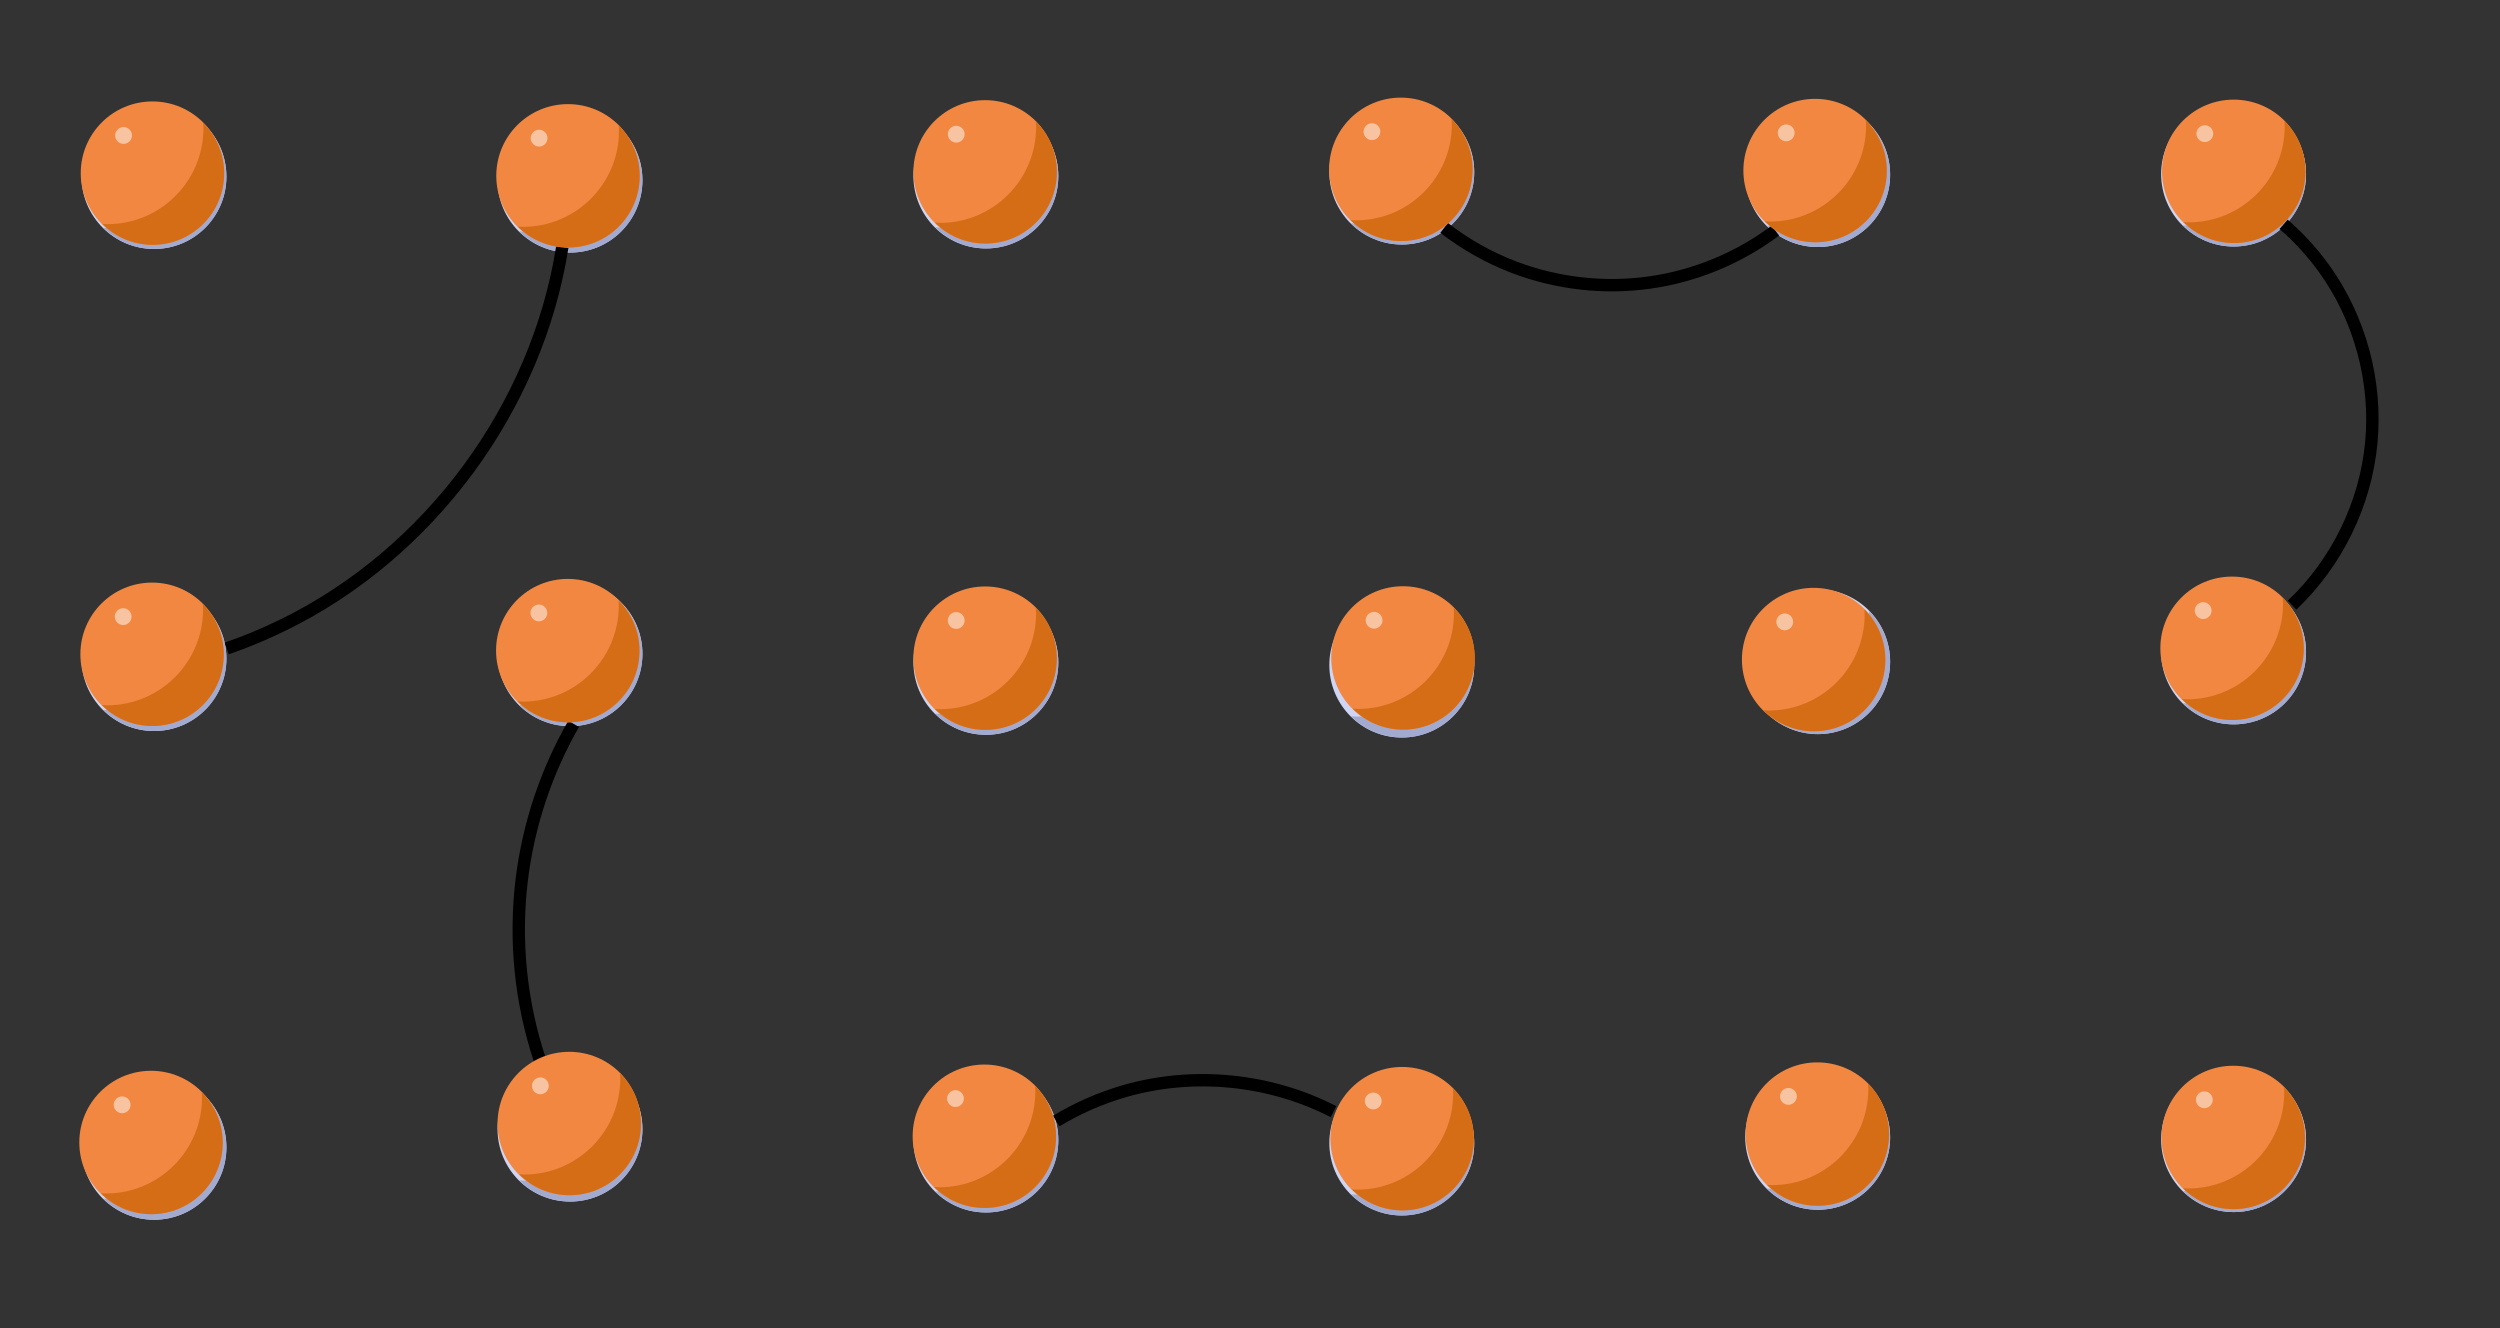 <?xml version="1.0" encoding="UTF-8" standalone="no"?>
<!-- Created with Inkscape (http://www.inkscape.org/) -->

<svg
   width="150.359mm"
   height="79.899mm"
   viewBox="0 0 150.359 79.899"
   version="1.1"
   id="svg1"
   xmlns="http://www.w3.org/2000/svg"
   xmlns:svg="http://www.w3.org/2000/svg">
  <rect x="0" y="0" width="150.359" height="79.899" fill="#333333" stroke="none"/>
  <defs
     id="defs1" />
  <g
     id="layer1"
     transform="translate(-24.282,-16.274)">
    <g
       id="g34-56"
       transform="matrix(0.197,0,0,0.197,145.905,-4.416)">
      <circle
         class="st79"
         cx="64.532"
         cy="452.951"
         r="22.119"
         id="circle33-27"
         style="fill:#cfd5f3" />
      <path
         class="st94"
         d="m 80.182,437.453 c 0.029,0.539 0.082,1.073 0.082,1.62 0,16.353 -13.257,29.609 -29.609,29.609 -0.547,0 -1.081,-0.053 -1.62,-0.082 3.987,3.996 9.5,6.469 15.591,6.469 12.165,0 22.026,-9.861 22.026,-22.026 0,-6.091 -2.473,-11.603 -6.469,-15.591 z"
         id="path33-1"
         style="fill:#a3aacf" />
      <circle
         class="st95"
         cx="55.617"
         cy="441.328"
         r="2.596"
         id="circle34-40"
         style="opacity:0.8;fill:#ffffff" />
    </g>
    <g
       id="g34-297"
       transform="matrix(0.197,0,0,0.197,120.891,-4.556)">
      <circle
         class="st79"
         cx="64.532"
         cy="452.951"
         r="22.119"
         id="circle33-4"
         style="fill:#cfd5f3" />
      <path
         class="st94"
         d="m 80.182,437.453 c 0.029,0.539 0.082,1.073 0.082,1.62 0,16.353 -13.257,29.609 -29.609,29.609 -0.547,0 -1.081,-0.053 -1.62,-0.082 3.987,3.996 9.5,6.469 15.591,6.469 12.165,0 22.026,-9.861 22.026,-22.026 0,-6.091 -2.473,-11.603 -6.469,-15.591 z"
         id="path33-48"
         style="fill:#a3aacf" />
      <circle
         class="st95"
         cx="55.617"
         cy="441.328"
         r="2.596"
         id="circle34-72"
         style="opacity:0.8;fill:#ffffff" />
    </g>
    <g
       id="g34-15"
       transform="matrix(0.197,0,0,0.197,95.877,-4.212)">
      <circle
         class="st79"
         cx="64.532"
         cy="452.951"
         r="22.119"
         id="circle33-99"
         style="fill:#cfd5f3" />
      <path
         class="st94"
         d="m 80.182,437.453 c 0.029,0.539 0.082,1.073 0.082,1.62 0,16.353 -13.257,29.609 -29.609,29.609 -0.547,0 -1.081,-0.053 -1.62,-0.082 3.987,3.996 9.5,6.469 15.591,6.469 12.165,0 22.026,-9.861 22.026,-22.026 0,-6.091 -2.473,-11.603 -6.469,-15.591 z"
         id="path33-4"
         style="fill:#a3aacf" />
      <circle
         class="st95"
         cx="55.617"
         cy="441.328"
         r="2.596"
         id="circle34-32"
         style="opacity:0.8;fill:#ffffff" />
    </g>
    <g
       id="g34-0"
       transform="matrix(0.197,0,0,0.197,70.863,-4.392)">
      <circle
         class="st79"
         cx="64.532"
         cy="452.951"
         r="22.119"
         id="circle33-3"
         style="fill:#cfd5f3" />
      <path
         class="st94"
         d="m 80.182,437.453 c 0.029,0.539 0.082,1.073 0.082,1.62 0,16.353 -13.257,29.609 -29.609,29.609 -0.547,0 -1.081,-0.053 -1.62,-0.082 3.987,3.996 9.5,6.469 15.591,6.469 12.165,0 22.026,-9.861 22.026,-22.026 0,-6.091 -2.473,-11.603 -6.469,-15.591 z"
         id="path33-0"
         style="fill:#a3aacf" />
      <circle
         class="st95"
         cx="55.617"
         cy="441.328"
         r="2.596"
         id="circle34-1"
         style="opacity:0.8;fill:#ffffff" />
    </g>
    <g
       id="g34-31"
       transform="matrix(0.197,0,0,0.197,45.85,-5.049)">
      <circle
         class="st79"
         cx="64.532"
         cy="452.951"
         r="22.119"
         id="circle33-89"
         style="fill:#cfd5f3" />
      <path
         class="st94"
         d="m 80.182,437.453 c 0.029,0.539 0.082,1.073 0.082,1.62 0,16.353 -13.257,29.609 -29.609,29.609 -0.547,0 -1.081,-0.053 -1.62,-0.082 3.987,3.996 9.5,6.469 15.591,6.469 12.165,0 22.026,-9.861 22.026,-22.026 0,-6.091 -2.473,-11.603 -6.469,-15.591 z"
         id="path33-88"
         style="fill:#a3aacf" />
      <circle
         class="st95"
         cx="55.617"
         cy="441.328"
         r="2.596"
         id="circle34-81"
         style="opacity:0.8;fill:#ffffff" />
    </g>
    <g
       id="g34-39"
       transform="matrix(0.197,0,0,0.197,20.829,-3.955)">
      <circle
         class="st79"
         cx="64.532"
         cy="452.951"
         r="22.119"
         id="circle33-17"
         style="fill:#cfd5f3" />
      <path
         class="st94"
         d="m 80.182,437.453 c 0.029,0.539 0.082,1.073 0.082,1.62 0,16.353 -13.257,29.609 -29.609,29.609 -0.547,0 -1.081,-0.053 -1.62,-0.082 3.987,3.996 9.5,6.469 15.591,6.469 12.165,0 22.026,-9.861 22.026,-22.026 0,-6.091 -2.473,-11.603 -6.469,-15.591 z"
         id="path33-25"
         style="fill:#a3aacf" />
      <circle
         class="st95"
         cx="55.617"
         cy="441.328"
         r="2.596"
         id="circle34-20"
         style="opacity:0.8;fill:#ffffff" />
    </g>
    <g
       id="g34-30"
       transform="matrix(0.197,0,0,0.197,145.905,-33.749)">
      <circle
         class="st79"
         cx="64.532"
         cy="452.951"
         r="22.119"
         id="circle33-50"
         style="fill:#cfd5f3" />
      <path
         class="st94"
         d="m 80.182,437.453 c 0.029,0.539 0.082,1.073 0.082,1.62 0,16.353 -13.257,29.609 -29.609,29.609 -0.547,0 -1.081,-0.053 -1.62,-0.082 3.987,3.996 9.5,6.469 15.591,6.469 12.165,0 22.026,-9.861 22.026,-22.026 0,-6.091 -2.473,-11.603 -6.469,-15.591 z"
         id="path33-98"
         style="fill:#a3aacf" />
      <circle
         class="st95"
         cx="55.617"
         cy="441.328"
         r="2.596"
         id="circle34-24"
         style="opacity:0.8;fill:#ffffff" />
    </g>
    <g
       id="g34-29"
       transform="matrix(0.197,0,0,0.197,120.891,-33.162)">
      <circle
         class="st79"
         cx="64.532"
         cy="452.951"
         r="22.119"
         id="circle33-64"
         style="fill:#cfd5f3" />
      <path
         class="st94"
         d="m 80.182,437.453 c 0.029,0.539 0.082,1.073 0.082,1.62 0,16.353 -13.257,29.609 -29.609,29.609 -0.547,0 -1.081,-0.053 -1.62,-0.082 3.987,3.996 9.5,6.469 15.591,6.469 12.165,0 22.026,-9.861 22.026,-22.026 0,-6.091 -2.473,-11.603 -6.469,-15.591 z"
         id="path33-9"
         style="fill:#a3aacf" />
      <circle
         class="st95"
         cx="55.617"
         cy="441.328"
         r="2.596"
         id="circle34-86"
         style="opacity:0.8;fill:#ffffff" />
    </g>
    <g
       id="g34-7"
       transform="matrix(0.197,0,0,0.197,95.877,-32.958)">
      <circle
         class="st79"
         cx="64.532"
         cy="452.951"
         r="22.119"
         id="circle33-12"
         style="fill:#cfd5f3" />
      <path
         class="st94"
         d="m 80.182,437.453 c 0.029,0.539 0.082,1.073 0.082,1.62 0,16.353 -13.257,29.609 -29.609,29.609 -0.547,0 -1.081,-0.053 -1.62,-0.082 3.987,3.996 9.5,6.469 15.591,6.469 12.165,0 22.026,-9.861 22.026,-22.026 0,-6.091 -2.473,-11.603 -6.469,-15.591 z"
         id="path33-59"
         style="fill:#a3aacf" />
      <circle
         class="st95"
         cx="55.617"
         cy="441.328"
         r="2.596"
         id="circle34-8"
         style="opacity:0.8;fill:#ffffff" />
    </g>
    <g
       id="g34-24"
       transform="matrix(0.197,0,0,0.197,70.863,-33.122)">
      <circle
         class="st79"
         cx="64.532"
         cy="452.951"
         r="22.119"
         id="circle33-87"
         style="fill:#cfd5f3" />
      <path
         class="st94"
         d="m 80.182,437.453 c 0.029,0.539 0.082,1.073 0.082,1.62 0,16.353 -13.257,29.609 -29.609,29.609 -0.547,0 -1.081,-0.053 -1.62,-0.082 3.987,3.996 9.5,6.469 15.591,6.469 12.165,0 22.026,-9.861 22.026,-22.026 0,-6.091 -2.473,-11.603 -6.469,-15.591 z"
         id="path33-8"
         style="fill:#a3aacf" />
      <circle
         class="st95"
         cx="55.617"
         cy="441.328"
         r="2.596"
         id="circle34-44"
         style="opacity:0.8;fill:#ffffff" />
    </g>
    <g
       id="g34-1"
       transform="matrix(0.197,0,0,0.197,45.85,-33.639)">
      <circle
         class="st79"
         cx="64.532"
         cy="452.951"
         r="22.119"
         id="circle33-97"
         style="fill:#cfd5f3" />
      <path
         class="st94"
         d="m 80.182,437.453 c 0.029,0.539 0.082,1.073 0.082,1.62 0,16.353 -13.257,29.609 -29.609,29.609 -0.547,0 -1.081,-0.053 -1.62,-0.082 3.987,3.996 9.5,6.469 15.591,6.469 12.165,0 22.026,-9.861 22.026,-22.026 0,-6.091 -2.473,-11.603 -6.469,-15.591 z"
         id="path33-51"
         style="fill:#a3aacf" />
      <circle
         class="st95"
         cx="55.617"
         cy="441.328"
         r="2.596"
         id="circle34-73"
         style="opacity:0.8;fill:#ffffff" />
    </g>
    <g
       id="g34-55"
       transform="matrix(0.197,0,0,0.197,20.829,-33.349)">
      <circle
         class="st79"
         cx="64.532"
         cy="452.951"
         r="22.119"
         id="circle33-5"
         style="fill:#cfd5f3" />
      <path
         class="st94"
         d="m 80.182,437.453 c 0.029,0.539 0.082,1.073 0.082,1.62 0,16.353 -13.257,29.609 -29.609,29.609 -0.547,0 -1.081,-0.053 -1.62,-0.082 3.987,3.996 9.5,6.469 15.591,6.469 12.165,0 22.026,-9.861 22.026,-22.026 0,-6.091 -2.473,-11.603 -6.469,-15.591 z"
         id="path33-5"
         style="fill:#a3aacf" />
      <circle
         class="st95"
         cx="55.617"
         cy="441.328"
         r="2.596"
         id="circle34-5"
         style="opacity:0.8;fill:#ffffff" />
    </g>
    <g
       id="g34-4"
       transform="matrix(0.197,0,0,0.197,145.905,-62.488)">
      <circle
         class="st79"
         cx="64.532"
         cy="452.951"
         r="22.119"
         id="circle33-6"
         style="fill:#cfd5f3" />
      <path
         class="st94"
         d="m 80.182,437.453 c 0.029,0.539 0.082,1.073 0.082,1.62 0,16.353 -13.257,29.609 -29.609,29.609 -0.547,0 -1.081,-0.053 -1.62,-0.082 3.987,3.996 9.5,6.469 15.591,6.469 12.165,0 22.026,-9.861 22.026,-22.026 0,-6.091 -2.473,-11.603 -6.469,-15.591 z"
         id="path33-753"
         style="fill:#a3aacf" />
      <circle
         class="st95"
         cx="55.617"
         cy="441.328"
         r="2.596"
         id="circle34-2"
         style="opacity:0.8;fill:#ffffff" />
    </g>
    <g
       id="g34-8"
       transform="matrix(0.197,0,0,0.197,120.891,-62.458)">
      <circle
         class="st79"
         cx="64.532"
         cy="452.951"
         r="22.119"
         id="circle33-1"
         style="fill:#cfd5f3" />
      <path
         class="st94"
         d="m 80.182,437.453 c 0.029,0.539 0.082,1.073 0.082,1.62 0,16.353 -13.257,29.609 -29.609,29.609 -0.547,0 -1.081,-0.053 -1.62,-0.082 3.987,3.996 9.5,6.469 15.591,6.469 12.165,0 22.026,-9.861 22.026,-22.026 0,-6.091 -2.473,-11.603 -6.469,-15.591 z"
         id="path33-75"
         style="fill:#a3aacf" />
      <circle
         class="st95"
         cx="55.617"
         cy="441.328"
         r="2.596"
         id="circle34-6"
         style="opacity:0.8;fill:#ffffff" />
    </g>
    <g
       id="g34-5"
       transform="matrix(0.197,0,0,0.197,95.877,-62.608)">
      <circle
         class="st79"
         cx="64.532"
         cy="452.951"
         r="22.119"
         id="circle33-9"
         style="fill:#cfd5f3" />
      <path
         class="st94"
         d="m 80.182,437.453 c 0.029,0.539 0.082,1.073 0.082,1.62 0,16.353 -13.257,29.609 -29.609,29.609 -0.547,0 -1.081,-0.053 -1.62,-0.082 3.987,3.996 9.5,6.469 15.591,6.469 12.165,0 22.026,-9.861 22.026,-22.026 0,-6.091 -2.473,-11.603 -6.469,-15.591 z"
         id="path33-6"
         style="fill:#a3aacf" />
      <circle
         class="st95"
         cx="55.617"
         cy="441.328"
         r="2.596"
         id="circle34-4"
         style="opacity:0.8;fill:#ffffff" />
    </g>
    <g
       id="g34-2"
       transform="matrix(0.197,0,0,0.197,70.863,-62.372)">
      <circle
         class="st79"
         cx="64.532"
         cy="452.951"
         r="22.119"
         id="circle33-8"
         style="fill:#cfd5f3" />
      <path
         class="st94"
         d="m 80.182,437.453 c 0.029,0.539 0.082,1.073 0.082,1.62 0,16.353 -13.257,29.609 -29.609,29.609 -0.547,0 -1.081,-0.053 -1.62,-0.082 3.987,3.996 9.5,6.469 15.591,6.469 12.165,0 22.026,-9.861 22.026,-22.026 0,-6.091 -2.473,-11.603 -6.469,-15.591 z"
         id="path33-7"
         style="fill:#a3aacf" />
      <circle
         class="st95"
         cx="55.617"
         cy="441.328"
         r="2.596"
         id="circle34-3"
         style="opacity:0.8;fill:#ffffff" />
    </g>
    <g
       id="g34-3"
       transform="matrix(0.197,0,0,0.197,45.85,-62.124)">
      <circle
         class="st79"
         cx="64.532"
         cy="452.951"
         r="22.119"
         id="circle33-2"
         style="fill:#cfd5f3" />
      <path
         class="st94"
         d="m 80.182,437.453 c 0.029,0.539 0.082,1.073 0.082,1.62 0,16.353 -13.257,29.609 -29.609,29.609 -0.547,0 -1.081,-0.053 -1.62,-0.082 3.987,3.996 9.5,6.469 15.591,6.469 12.165,0 22.026,-9.861 22.026,-22.026 0,-6.091 -2.473,-11.603 -6.469,-15.591 z"
         id="path33-2"
         style="fill:#a3aacf" />
      <circle
         class="st95"
         cx="55.617"
         cy="441.328"
         r="2.596"
         id="circle34-7"
         style="opacity:0.8;fill:#ffffff" />
    </g>
    <g
       id="g34"
       transform="matrix(0.197,0,0,0.197,20.829,-62.341)">
      <circle
         class="st79"
         cx="64.532"
         cy="452.951"
         r="22.119"
         id="circle33"
         style="fill:#cfd5f3" />
      <path
         class="st94"
         d="m 80.182,437.453 c 0.029,0.539 0.082,1.073 0.082,1.62 0,16.353 -13.257,29.609 -29.609,29.609 -0.547,0 -1.081,-0.053 -1.62,-0.082 3.987,3.996 9.5,6.469 15.591,6.469 12.165,0 22.026,-9.861 22.026,-22.026 0,-6.091 -2.473,-11.603 -6.469,-15.591 z"
         id="path33"
         style="fill:#a3aacf" />
      <circle
         class="st95"
         cx="55.617"
         cy="441.328"
         r="2.596"
         id="circle34"
         style="opacity:0.8;fill:#ffffff" />
    </g>
    <g
       id="g32"
       transform="matrix(0.195,0,0,0.195,-41.188,-34.84)">
      <circle
         class="st26"
         cx="382.764"
         cy="315.527"
         r="22.119"
         id="circle31"
         style="fill:#f18740" />
      <path
         class="st66"
         d="m 398.414,300.029 c 0.029,0.539 0.082,1.073 0.082,1.62 0,16.353 -13.257,29.609 -29.609,29.609 -0.547,0 -1.081,-0.053 -1.62,-0.082 3.987,3.996 9.5,6.469 15.591,6.469 12.165,0 22.026,-9.861 22.026,-22.026 0,-6.091 -2.473,-11.603 -6.469,-15.59 z"
         id="path31"
         style="fill:#d56d17" />
      <circle
         class="st65"
         cx="373.849"
         cy="303.903"
         r="2.596"
         id="circle32"
         style="opacity:0.5;fill:#ffffff" />
    </g>
    <path
       style="fill:none;fill-opacity:0.996;stroke:#000000;stroke-width:0.3;stroke-miterlimit:3.9;stroke-dasharray:none;stroke-opacity:1"
       d="m 48.427,32.079 c 0.468,-0.163 0.925,-0.353 1.37,-0.571 3.542,-1.733 6.146,-5.261 6.758,-9.156"
       id="path1"
       transform="matrix(2.483,0,0,2.483,-82.324,-24.377)" />
    <path
       style="fill:none;fill-opacity:0.996;stroke:#000000;stroke-width:0.3;stroke-miterlimit:3.9;stroke-dasharray:none;stroke-opacity:1"
       d="m 56.829,33.906 c -0.664,1.155 -1.094,2.445 -1.256,3.767 -0.179,1.462 -0.03,2.963 0.434,4.361"
       id="path2"
       transform="matrix(2.483,0,0,2.483,-82.324,-24.377)" />
    <path
       style="fill:none;fill-opacity:0.996;stroke:#000000;stroke-width:0.3;stroke-miterlimit:3.9;stroke-dasharray:none;stroke-opacity:1"
       d="m 68.518,43.526 c 0.519,-0.314 1.08,-0.559 1.663,-0.727 1.666,-0.478 3.513,-0.295 5.053,0.5"
       id="path3"
       transform="matrix(2.483,0,0,2.483,-82.324,-24.377)" />
    <path
       style="fill:none;fill-opacity:0.996;stroke:#000000;stroke-width:0.3;stroke-miterlimit:3.9;stroke-dasharray:none;stroke-opacity:1"
       d="m 77.914,21.892 c 0.514,0.399 1.087,0.721 1.695,0.953 1.039,0.396 2.178,0.525 3.279,0.371 1.101,-0.154 2.161,-0.592 3.05,-1.259"
       id="path4"
       transform="matrix(2.483,0,0,2.483,-82.324,-24.377)" />
    <path
       style="fill:none;fill-opacity:0.996;stroke:#000000;stroke-width:0.3;stroke-miterlimit:3.9;stroke-dasharray:none;stroke-opacity:1"
       d="m 98.247,21.805 c 0.368,0.318 0.698,0.679 0.982,1.073 0.87,1.209 1.284,2.738 1.143,4.221 -0.141,1.483 -0.837,2.907 -1.919,3.93"
       id="path5"
       transform="matrix(2.483,0,0,2.483,-82.324,-24.377)" />
    <g
       id="g32-0"
       transform="matrix(0.195,0,0,0.195,-41.21,-5.902)">
      <circle
         class="st26"
         cx="382.764"
         cy="315.527"
         r="22.119"
         id="circle31-6"
         style="fill:#f18740" />
      <path
         class="st66"
         d="m 398.414,300.029 c 0.029,0.539 0.082,1.073 0.082,1.62 0,16.353 -13.257,29.609 -29.609,29.609 -0.547,0 -1.081,-0.053 -1.62,-0.082 3.987,3.996 9.5,6.469 15.591,6.469 12.165,0 22.026,-9.861 22.026,-22.026 0,-6.091 -2.473,-11.603 -6.469,-15.59 z"
         id="path31-1"
         style="fill:#d56d17" />
      <circle
         class="st65"
         cx="373.849"
         cy="303.903"
         r="2.596"
         id="circle32-9"
         style="opacity:0.5;fill:#ffffff" />
    </g>
    <g
       id="g32-5"
       transform="matrix(0.195,0,0,0.195,-41.274,23.46)">
      <circle
         class="st26"
         cx="382.764"
         cy="315.527"
         r="22.119"
         id="circle31-2"
         style="fill:#f18740" />
      <path
         class="st66"
         d="m 398.414,300.029 c 0.029,0.539 0.082,1.073 0.082,1.62 0,16.353 -13.257,29.609 -29.609,29.609 -0.547,0 -1.081,-0.053 -1.62,-0.082 3.987,3.996 9.5,6.469 15.591,6.469 12.165,0 22.026,-9.861 22.026,-22.026 0,-6.091 -2.473,-11.603 -6.469,-15.59 z"
         id="path31-3"
         style="fill:#d56d17" />
      <circle
         class="st65"
         cx="373.849"
         cy="303.903"
         r="2.596"
         id="circle32-0"
         style="opacity:0.5;fill:#ffffff" />
    </g>
    <g
       id="g32-7"
       transform="matrix(0.195,0,0,0.195,-16.12,22.319)">
      <circle
         class="st26"
         cx="382.764"
         cy="315.527"
         r="22.119"
         id="circle31-9"
         style="fill:#f18740" />
      <path
         class="st66"
         d="m 398.414,300.029 c 0.029,0.539 0.082,1.073 0.082,1.62 0,16.353 -13.257,29.609 -29.609,29.609 -0.547,0 -1.081,-0.053 -1.62,-0.082 3.987,3.996 9.5,6.469 15.591,6.469 12.165,0 22.026,-9.861 22.026,-22.026 0,-6.091 -2.473,-11.603 -6.469,-15.59 z"
         id="path31-0"
         style="fill:#d56d17" />
      <circle
         class="st65"
         cx="373.849"
         cy="303.903"
         r="2.596"
         id="circle32-04"
         style="opacity:0.5;fill:#ffffff" />
    </g>
    <g
       id="g32-2"
       transform="matrix(0.195,0,0,0.195,8.846,23.085)">
      <circle
         class="st26"
         cx="382.764"
         cy="315.527"
         r="22.119"
         id="circle31-1"
         style="fill:#f18740" />
      <path
         class="st66"
         d="m 398.414,300.029 c 0.029,0.539 0.082,1.073 0.082,1.62 0,16.353 -13.257,29.609 -29.609,29.609 -0.547,0 -1.081,-0.053 -1.62,-0.082 3.987,3.996 9.5,6.469 15.591,6.469 12.165,0 22.026,-9.861 22.026,-22.026 0,-6.091 -2.473,-11.603 -6.469,-15.59 z"
         id="path31-2"
         style="fill:#d56d17" />
      <circle
         class="st65"
         cx="373.849"
         cy="303.903"
         r="2.596"
         id="circle32-7"
         style="opacity:0.5;fill:#ffffff" />
    </g>
    <g
       id="g32-73"
       transform="matrix(0.195,0,0,0.195,-16.209,-6.123)">
      <circle
         class="st26"
         cx="382.764"
         cy="315.527"
         r="22.119"
         id="circle31-3"
         style="fill:#f18740" />
      <path
         class="st66"
         d="m 398.414,300.029 c 0.029,0.539 0.082,1.073 0.082,1.62 0,16.353 -13.257,29.609 -29.609,29.609 -0.547,0 -1.081,-0.053 -1.62,-0.082 3.987,3.996 9.5,6.469 15.591,6.469 12.165,0 22.026,-9.861 22.026,-22.026 0,-6.091 -2.473,-11.603 -6.469,-15.59 z"
         id="path31-8"
         style="fill:#d56d17" />
      <circle
         class="st65"
         cx="373.849"
         cy="303.903"
         r="2.596"
         id="circle32-2"
         style="opacity:0.5;fill:#ffffff" />
    </g>
    <g
       id="g32-9"
       transform="matrix(0.195,0,0,0.195,8.89,-5.669)">
      <circle
         class="st26"
         cx="382.764"
         cy="315.527"
         r="22.119"
         id="circle31-8"
         style="fill:#f18740" />
      <path
         class="st66"
         d="m 398.414,300.029 c 0.029,0.539 0.082,1.073 0.082,1.62 0,16.353 -13.257,29.609 -29.609,29.609 -0.547,0 -1.081,-0.053 -1.62,-0.082 3.987,3.996 9.5,6.469 15.591,6.469 12.165,0 22.026,-9.861 22.026,-22.026 0,-6.091 -2.473,-11.603 -6.469,-15.59 z"
         id="path31-9"
         style="fill:#d56d17" />
      <circle
         class="st65"
         cx="373.849"
         cy="303.903"
         r="2.596"
         id="circle32-77"
         style="opacity:0.5;fill:#ffffff" />
    </g>
    <g
       id="g32-731"
       transform="matrix(0.195,0,0,0.195,-16.196,-34.679)">
      <circle
         class="st26"
         cx="382.764"
         cy="315.527"
         r="22.119"
         id="circle31-4"
         style="fill:#f18740" />
      <path
         class="st66"
         d="m 398.414,300.029 c 0.029,0.539 0.082,1.073 0.082,1.62 0,16.353 -13.257,29.609 -29.609,29.609 -0.547,0 -1.081,-0.053 -1.62,-0.082 3.987,3.996 9.5,6.469 15.591,6.469 12.165,0 22.026,-9.861 22.026,-22.026 0,-6.091 -2.473,-11.603 -6.469,-15.59 z"
         id="path31-30"
         style="fill:#d56d17" />
      <circle
         class="st65"
         cx="373.849"
         cy="303.903"
         r="2.596"
         id="circle32-92"
         style="opacity:0.5;fill:#ffffff" />
    </g>
    <g
       id="g32-22"
       transform="matrix(0.195,0,0,0.195,8.893,-34.917)">
      <circle
         class="st26"
         cx="382.764"
         cy="315.527"
         r="22.119"
         id="circle31-7"
         style="fill:#f18740" />
      <path
         class="st66"
         d="m 398.414,300.029 c 0.029,0.539 0.082,1.073 0.082,1.62 0,16.353 -13.257,29.609 -29.609,29.609 -0.547,0 -1.081,-0.053 -1.62,-0.082 3.987,3.996 9.5,6.469 15.591,6.469 12.165,0 22.026,-9.861 22.026,-22.026 0,-6.091 -2.473,-11.603 -6.469,-15.59 z"
         id="path31-35"
         style="fill:#d56d17" />
      <circle
         class="st65"
         cx="373.849"
         cy="303.903"
         r="2.596"
         id="circle32-3"
         style="opacity:0.5;fill:#ffffff" />
    </g>
    <g
       id="g32-6"
       transform="matrix(0.195,0,0,0.195,33.895,-35.069)">
      <circle
         class="st26"
         cx="382.764"
         cy="315.527"
         r="22.119"
         id="circle31-90"
         style="fill:#f18740" />
      <path
         class="st66"
         d="m 398.414,300.029 c 0.029,0.539 0.082,1.073 0.082,1.62 0,16.353 -13.257,29.609 -29.609,29.609 -0.547,0 -1.081,-0.053 -1.62,-0.082 3.987,3.996 9.5,6.469 15.591,6.469 12.165,0 22.026,-9.861 22.026,-22.026 0,-6.091 -2.473,-11.603 -6.469,-15.59 z"
         id="path31-4"
         style="fill:#d56d17" />
      <circle
         class="st65"
         cx="373.849"
         cy="303.903"
         r="2.596"
         id="circle32-94"
         style="opacity:0.5;fill:#ffffff" />
    </g>
    <g
       id="g32-72"
       transform="matrix(0.195,0,0,0.195,58.809,-34.996)">
      <circle
         class="st26"
         cx="382.764"
         cy="315.527"
         r="22.119"
         id="circle31-74"
         style="fill:#f18740" />
      <path
         class="st66"
         d="m 398.414,300.029 c 0.029,0.539 0.082,1.073 0.082,1.62 0,16.353 -13.257,29.609 -29.609,29.609 -0.547,0 -1.081,-0.053 -1.62,-0.082 3.987,3.996 9.5,6.469 15.591,6.469 12.165,0 22.026,-9.861 22.026,-22.026 0,-6.091 -2.473,-11.603 -6.469,-15.59 z"
         id="path31-11"
         style="fill:#d56d17" />
      <circle
         class="st65"
         cx="373.849"
         cy="303.903"
         r="2.596"
         id="circle32-39"
         style="opacity:0.5;fill:#ffffff" />
    </g>
    <g
       id="g32-27"
       transform="matrix(0.195,0,0,0.195,83.987,-34.949)">
      <circle
         class="st26"
         cx="382.764"
         cy="315.527"
         r="22.119"
         id="circle31-68"
         style="fill:#f18740" />
      <path
         class="st66"
         d="m 398.414,300.029 c 0.029,0.539 0.082,1.073 0.082,1.62 0,16.353 -13.257,29.609 -29.609,29.609 -0.547,0 -1.081,-0.053 -1.62,-0.082 3.987,3.996 9.5,6.469 15.591,6.469 12.165,0 22.026,-9.861 22.026,-22.026 0,-6.091 -2.473,-11.603 -6.469,-15.59 z"
         id="path31-90"
         style="fill:#d56d17" />
      <circle
         class="st65"
         cx="373.849"
         cy="303.903"
         r="2.596"
         id="circle32-8"
         style="opacity:0.5;fill:#ffffff" />
    </g>
    <g
       id="g32-28"
       transform="matrix(0.195,0,0,0.195,83.887,-6.263)">
      <circle
         class="st26"
         cx="382.764"
         cy="315.527"
         r="22.119"
         id="circle31-77"
         style="fill:#f18740" />
      <path
         class="st66"
         d="m 398.414,300.029 c 0.029,0.539 0.082,1.073 0.082,1.62 0,16.353 -13.257,29.609 -29.609,29.609 -0.547,0 -1.081,-0.053 -1.62,-0.082 3.987,3.996 9.5,6.469 15.591,6.469 12.165,0 22.026,-9.861 22.026,-22.026 0,-6.091 -2.473,-11.603 -6.469,-15.59 z"
         id="path31-98"
         style="fill:#d56d17" />
      <circle
         class="st65"
         cx="373.849"
         cy="303.903"
         r="2.596"
         id="circle32-31"
         style="opacity:0.5;fill:#ffffff" />
    </g>
    <g
       id="g32-76"
       transform="matrix(0.195,0,0,0.195,58.722,-5.586)">
      <circle
         class="st26"
         cx="382.764"
         cy="315.527"
         r="22.119"
         id="circle31-746"
         style="fill:#f18740" />
      <path
         class="st66"
         d="m 398.414,300.029 c 0.029,0.539 0.082,1.073 0.082,1.62 0,16.353 -13.257,29.609 -29.609,29.609 -0.547,0 -1.081,-0.053 -1.62,-0.082 3.987,3.996 9.5,6.469 15.591,6.469 12.165,0 22.026,-9.861 22.026,-22.026 0,-6.091 -2.473,-11.603 -6.469,-15.59 z"
         id="path31-49"
         style="fill:#d56d17" />
      <circle
         class="st65"
         cx="373.849"
         cy="303.903"
         r="2.596"
         id="circle32-1"
         style="opacity:0.5;fill:#ffffff" />
    </g>
    <g
       id="g32-97"
       transform="matrix(0.195,0,0,0.195,34.022,-5.683)">
      <circle
         class="st26"
         cx="382.764"
         cy="315.527"
         r="22.119"
         id="circle31-42"
         style="fill:#f18740" />
      <path
         class="st66"
         d="m 398.414,300.029 c 0.029,0.539 0.082,1.073 0.082,1.62 0,16.353 -13.257,29.609 -29.609,29.609 -0.547,0 -1.081,-0.053 -1.62,-0.082 3.987,3.996 9.5,6.469 15.591,6.469 12.165,0 22.026,-9.861 22.026,-22.026 0,-6.091 -2.473,-11.603 -6.469,-15.59 z"
         id="path31-350"
         style="fill:#d56d17" />
      <circle
         class="st65"
         cx="373.849"
         cy="303.903"
         r="2.596"
         id="circle32-20"
         style="opacity:0.5;fill:#ffffff" />
    </g>
    <g
       id="g32-8"
       transform="matrix(0.195,0,0,0.195,33.972,23.23)">
      <circle
         class="st26"
         cx="382.764"
         cy="315.527"
         r="22.119"
         id="circle31-48"
         style="fill:#f18740" />
      <path
         class="st66"
         d="m 398.414,300.029 c 0.029,0.539 0.082,1.073 0.082,1.62 0,16.353 -13.257,29.609 -29.609,29.609 -0.547,0 -1.081,-0.053 -1.62,-0.082 3.987,3.996 9.5,6.469 15.591,6.469 12.165,0 22.026,-9.861 22.026,-22.026 0,-6.091 -2.473,-11.603 -6.469,-15.59 z"
         id="path31-7"
         style="fill:#d56d17" />
      <circle
         class="st65"
         cx="373.849"
         cy="303.903"
         r="2.596"
         id="circle32-86"
         style="opacity:0.5;fill:#ffffff" />
    </g>
    <g
       id="g32-738"
       transform="matrix(0.195,0,0,0.195,58.942,22.954)">
      <circle
         class="st26"
         cx="382.764"
         cy="315.527"
         r="22.119"
         id="circle31-19"
         style="fill:#f18740" />
      <path
         class="st66"
         d="m 398.414,300.029 c 0.029,0.539 0.082,1.073 0.082,1.62 0,16.353 -13.257,29.609 -29.609,29.609 -0.547,0 -1.081,-0.053 -1.62,-0.082 3.987,3.996 9.5,6.469 15.591,6.469 12.165,0 22.026,-9.861 22.026,-22.026 0,-6.091 -2.473,-11.603 -6.469,-15.59 z"
         id="path31-47"
         style="fill:#d56d17" />
      <circle
         class="st65"
         cx="373.849"
         cy="303.903"
         r="2.596"
         id="circle32-38"
         style="opacity:0.5;fill:#ffffff" />
    </g>
    <g
       id="g32-83"
       transform="matrix(0.195,0,0,0.195,83.957,23.157)">
      <circle
         class="st26"
         cx="382.764"
         cy="315.527"
         r="22.119"
         id="circle31-193"
         style="fill:#f18740" />
      <path
         class="st66"
         d="m 398.414,300.029 c 0.029,0.539 0.082,1.073 0.082,1.62 0,16.353 -13.257,29.609 -29.609,29.609 -0.547,0 -1.081,-0.053 -1.62,-0.082 3.987,3.996 9.5,6.469 15.591,6.469 12.165,0 22.026,-9.861 22.026,-22.026 0,-6.091 -2.473,-11.603 -6.469,-15.59 z"
         id="path31-5"
         style="fill:#d56d17" />
      <circle
         class="st65"
         cx="373.849"
         cy="303.903"
         r="2.596"
         id="circle32-98"
         style="opacity:0.5;fill:#ffffff" />
    </g>
  </g>
</svg>
